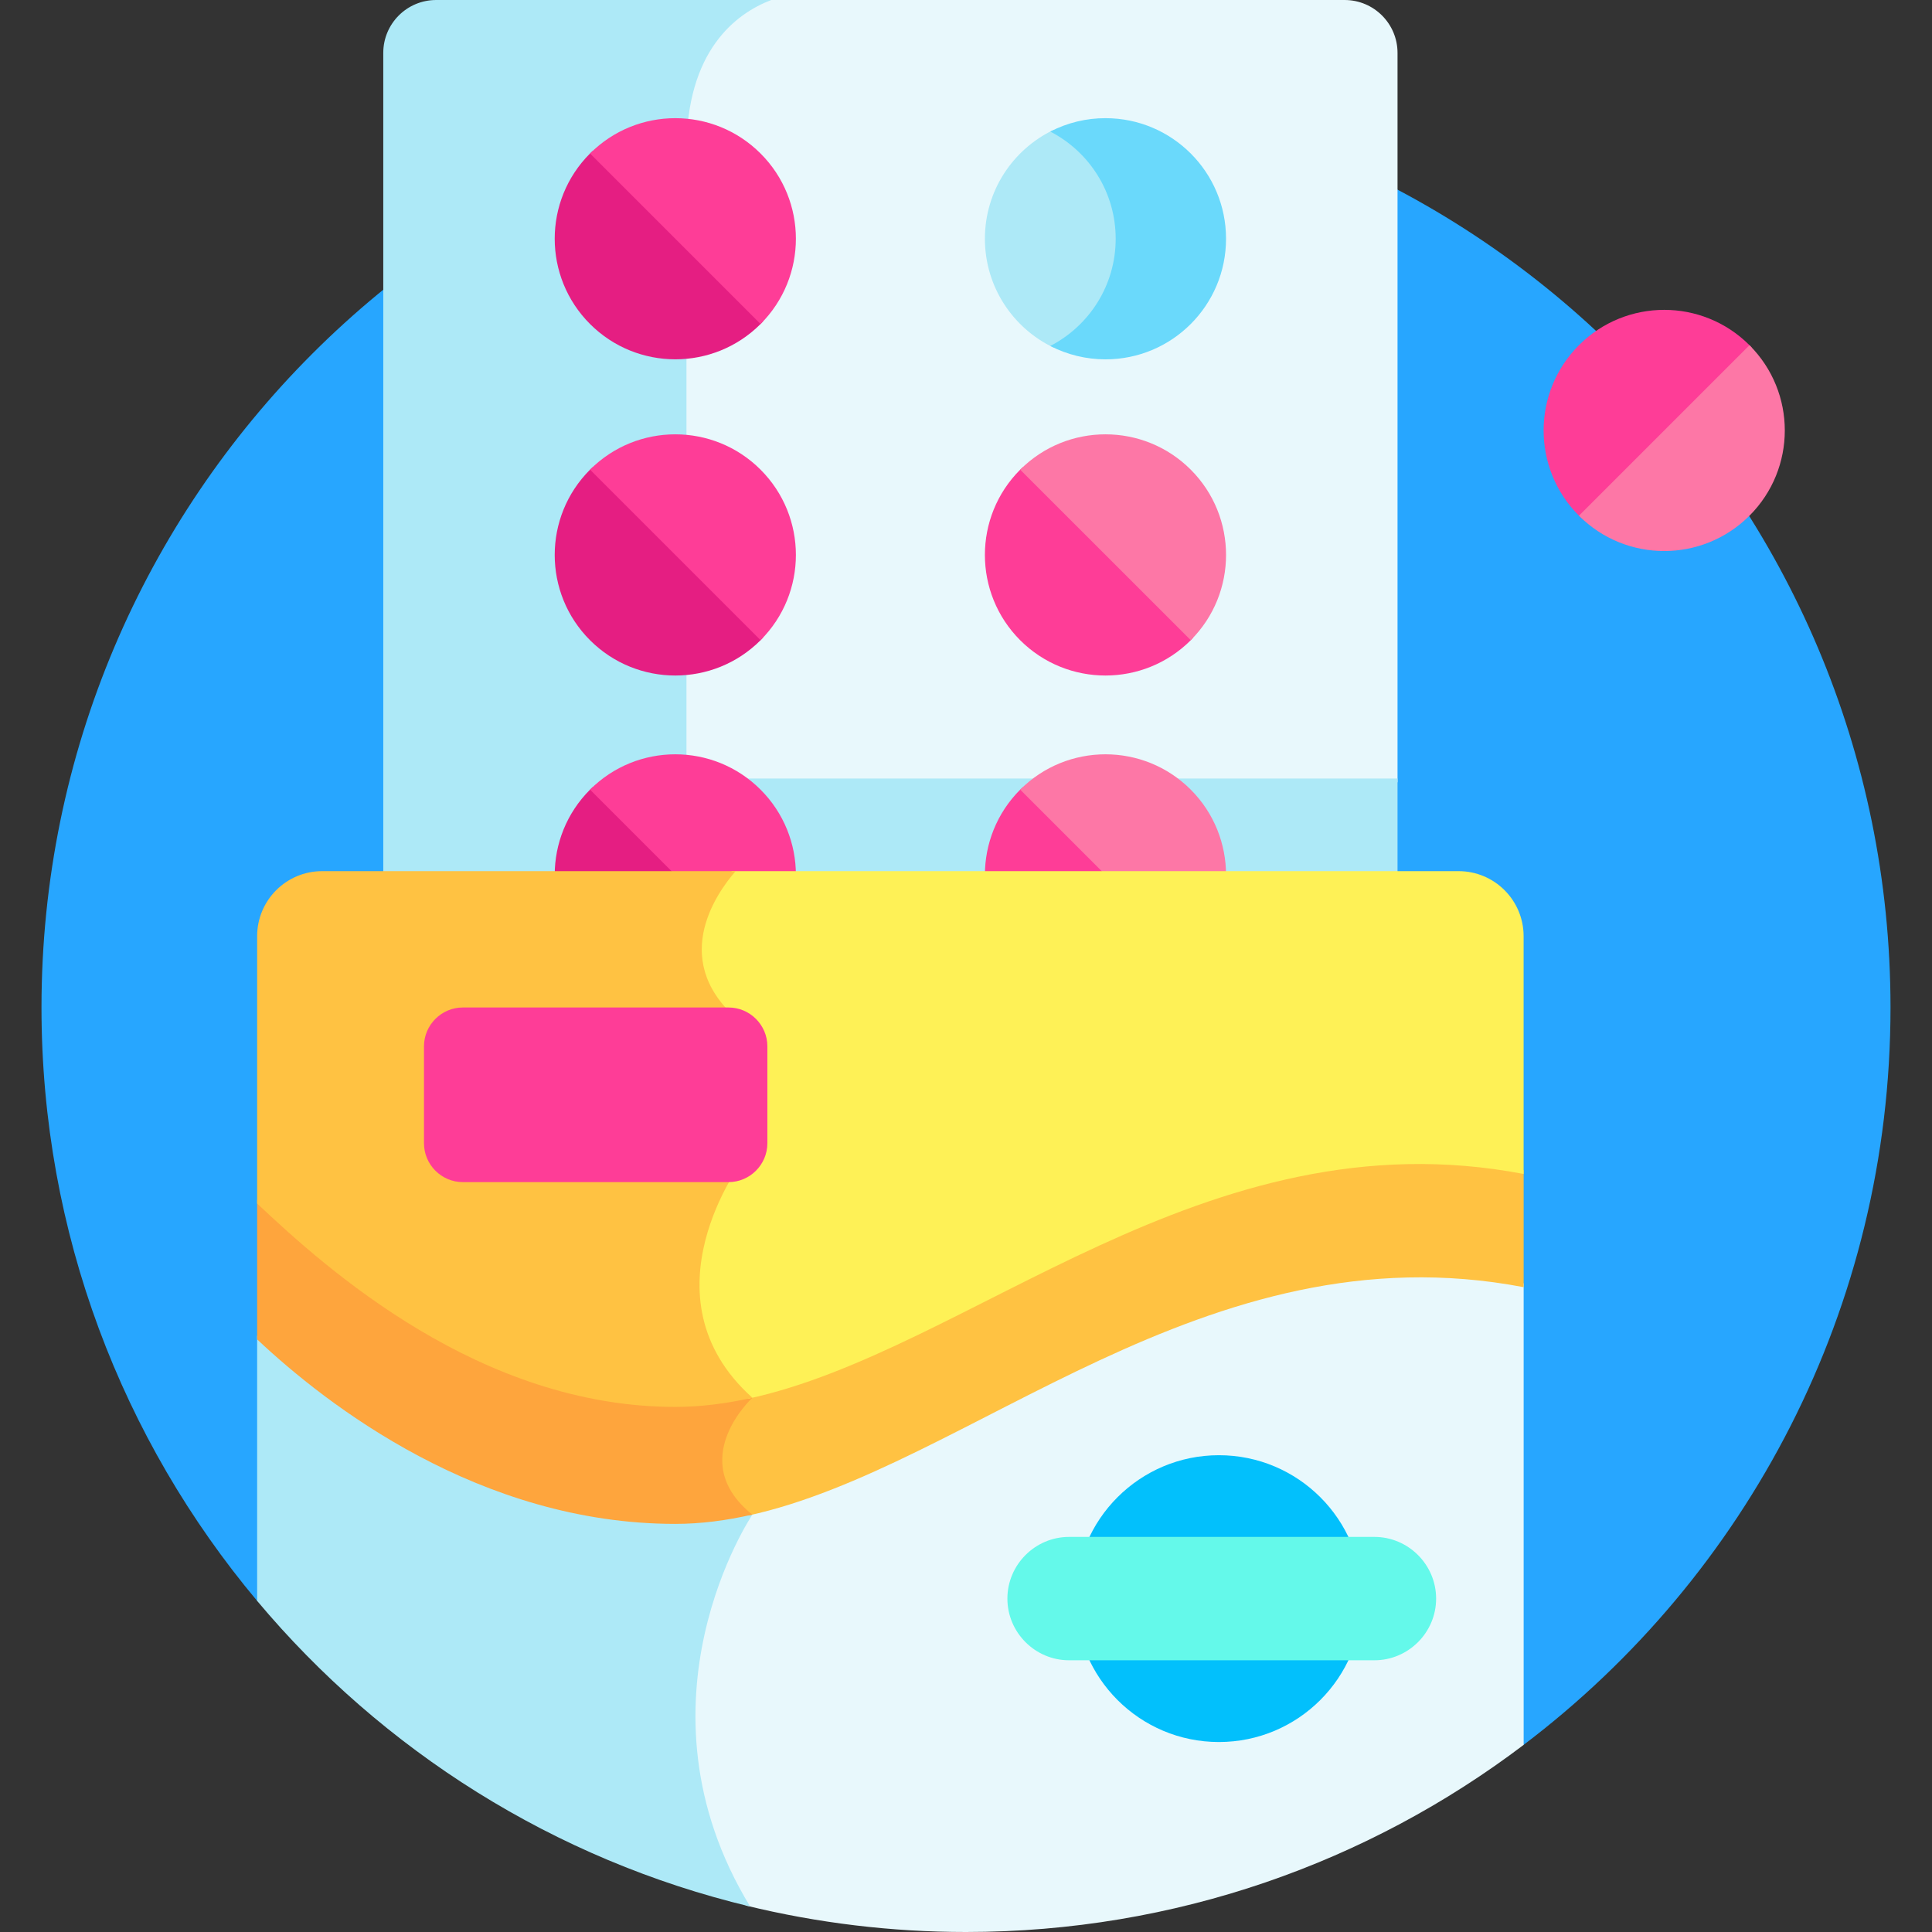 <svg width="42" height="42" viewBox="0 0 42 42" fill="none" xmlns="http://www.w3.org/2000/svg">
<rect x="0" y="0" width="42" height="42" fill="#333333" stroke="none"/>
<path d="M5.59 34.802L33.122 37.932C37.967 34.263 41.098 28.448 41.098 21.902C41.098 10.802 32.1 1.804 21 1.804C9.9 1.804 0.902 10.802 0.902 21.902C0.902 26.813 2.665 31.311 5.59 34.802Z" fill="#27A6FF"/>
<path d="M16.197 0.2C15.077 0.939 14.841 2.275 14.841 3.266V17.006H30.381V1.15C30.381 0.515 29.866 0 29.231 0H16.558C16.433 0.058 16.312 0.124 16.197 0.2Z" fill="#E8F8FC"/>
<path d="M30.381 16.924H14.923V3.266C14.923 1.102 15.99 0.298 16.766 0H9.482C8.846 0 8.332 0.515 8.332 1.15V19.02H30.381V16.924Z" fill="#ADE9F7"/>
<path d="M12.886 17.109C12.866 17.128 12.846 17.146 12.827 17.166C12.315 17.678 12.059 18.349 12.059 19.02H14.796L12.886 17.109Z" fill="#E51E82"/>
<path d="M17.302 19.019C17.302 18.349 17.046 17.678 16.534 17.166C15.51 16.142 13.85 16.142 12.827 17.166L14.68 19.019H17.302Z" fill="#FE3D97"/>
<path d="M24.302 5.19C24.302 4.171 23.738 3.285 22.906 2.822C22.022 3.244 21.411 4.145 21.411 5.19C21.411 6.235 22.022 7.137 22.906 7.558C23.738 7.095 24.302 6.209 24.302 5.19Z" fill="#ADE9F7"/>
<path d="M24.032 2.569C23.614 2.568 23.203 2.668 22.832 2.86C23.676 3.295 24.254 4.175 24.254 5.19C24.254 6.206 23.676 7.085 22.832 7.521C23.203 7.712 23.614 7.812 24.032 7.812C25.48 7.812 26.653 6.638 26.653 5.19C26.653 3.742 25.48 2.569 24.032 2.569Z" fill="#6AD9FB"/>
<path d="M38.089 7.564C38.07 7.544 38.052 7.524 38.032 7.504C37.008 6.48 35.349 6.48 34.325 7.504C33.301 8.528 33.301 10.188 34.325 11.211C34.344 11.231 34.364 11.249 34.384 11.268L38.089 7.564ZM22.238 17.11C22.218 17.128 22.198 17.147 22.178 17.166C21.667 17.678 21.411 18.349 21.411 19.02H24.148L22.238 17.11Z" fill="#FE3D97"/>
<path d="M26.653 19.019C26.653 18.349 26.397 17.678 25.886 17.166C24.862 16.142 23.202 16.142 22.178 17.166L24.032 19.019H26.653Z" fill="#FD77A6"/>
<path d="M22.238 10.154C22.218 10.172 22.198 10.191 22.178 10.21C21.155 11.234 21.155 12.894 22.178 13.918C23.202 14.941 24.862 14.941 25.886 13.918C25.905 13.898 25.924 13.878 25.942 13.858L22.238 10.154Z" fill="#FE3D97"/>
<path d="M25.886 10.21C24.862 9.186 23.202 9.186 22.178 10.21L25.886 13.917C26.909 12.894 26.909 11.234 25.886 10.21Z" fill="#FD77A6"/>
<path d="M16.215 32.876C16.235 32.892 16.253 32.91 16.274 32.927C16.274 32.927 13.533 36.994 16.212 41.424C17.779 41.807 19.387 42 21 42C25.553 42 29.753 40.485 33.123 37.932V27.9C26.159 26.568 21.057 31.85 16.215 32.876Z" fill="#E8F8FC"/>
<path d="M5.59 29.035V34.802C8.314 38.053 12.048 40.428 16.308 41.447C13.604 37.009 16.356 32.927 16.356 32.927C16.329 32.905 16.305 32.883 16.28 32.861C15.744 32.979 15.212 33.046 14.68 33.046C10.433 33.046 7.101 30.458 5.59 29.035Z" fill="#ADE9F7"/>
<path d="M16.218 30.334C16.237 30.352 16.255 30.369 16.274 30.386C16.274 30.386 14.799 31.744 16.274 32.927C16.274 32.927 16.269 32.934 16.261 32.948C21.09 31.899 26.181 26.655 33.123 27.982V25.439C26.16 24.108 21.06 29.32 16.218 30.334Z" fill="#FFC242"/>
<path d="M5.59 26.082V29.117C7.101 30.54 10.433 33.128 14.68 33.128C15.237 33.128 15.794 33.054 16.355 32.926C14.882 31.744 16.356 30.386 16.356 30.386C16.331 30.364 16.308 30.342 16.285 30.32C15.747 30.436 15.213 30.503 14.68 30.503C10.433 30.503 7.101 27.505 5.59 26.082Z" fill="#FEA53D"/>
<path d="M31.708 18.938H15.909C15.478 19.433 14.415 20.942 16.067 22.256V25.223C16.067 25.223 13.815 28.18 16.274 30.386C16.274 30.386 16.265 30.394 16.25 30.409C21.082 29.378 26.176 24.192 33.122 25.521V20.352C33.122 19.571 32.489 18.938 31.708 18.938Z" fill="#FEF156"/>
<path d="M7.004 18.938C6.223 18.938 5.59 19.571 5.59 20.352V26.164C7.101 27.587 10.433 30.585 14.68 30.585C15.237 30.585 15.794 30.512 16.356 30.386C13.897 28.18 16.149 25.223 16.149 25.223V22.256C14.497 20.942 15.56 19.433 15.992 18.938H7.004V18.938Z" fill="#FFC242"/>
<path d="M26.498 37.87C28.22 37.87 29.616 36.474 29.616 34.752C29.616 33.031 28.22 31.635 26.498 31.635C24.777 31.635 23.381 33.031 23.381 34.752C23.381 36.474 24.777 37.87 26.498 37.87Z" fill="#02C0FC"/>
<path d="M38.032 11.211C39.056 10.187 39.056 8.528 38.032 7.504L34.325 11.211C35.348 12.235 37.008 12.235 38.032 11.211Z" fill="#FD77A6"/>
<path d="M12.886 3.28C12.866 3.298 12.846 3.317 12.827 3.336C11.803 4.36 11.803 6.02 12.827 7.044C13.851 8.067 15.511 8.067 16.534 7.044C16.554 7.024 16.572 7.004 16.591 6.984L12.886 3.28Z" fill="#E51E82"/>
<path d="M16.534 3.337C15.51 2.313 13.85 2.313 12.827 3.337L16.534 7.044C17.558 6.02 17.558 4.36 16.534 3.337Z" fill="#FE3D97"/>
<path d="M12.886 10.154C12.866 10.172 12.846 10.191 12.827 10.21C11.803 11.234 11.803 12.894 12.827 13.918C13.851 14.941 15.511 14.941 16.534 13.918C16.554 13.898 16.572 13.878 16.591 13.858L12.886 10.154Z" fill="#E51E82"/>
<path d="M16.534 10.21C15.51 9.186 13.85 9.186 12.827 10.21L16.534 13.917C17.558 12.894 17.558 11.234 16.534 10.21ZM15.838 25.698H10.061C9.597 25.698 9.217 25.318 9.217 24.853V22.746C9.217 22.282 9.597 21.902 10.061 21.902H15.838C16.302 21.902 16.682 22.282 16.682 22.746V24.853C16.682 25.318 16.302 25.698 15.838 25.698Z" fill="#FE3D97"/>
<path d="M29.878 36.093H23.241C22.503 36.093 21.9 35.49 21.9 34.752C21.9 34.015 22.503 33.411 23.241 33.411H29.878C30.616 33.411 31.22 34.015 31.22 34.752C31.22 35.49 30.616 36.093 29.878 36.093Z" fill="#64F9EA"/>
</svg>
